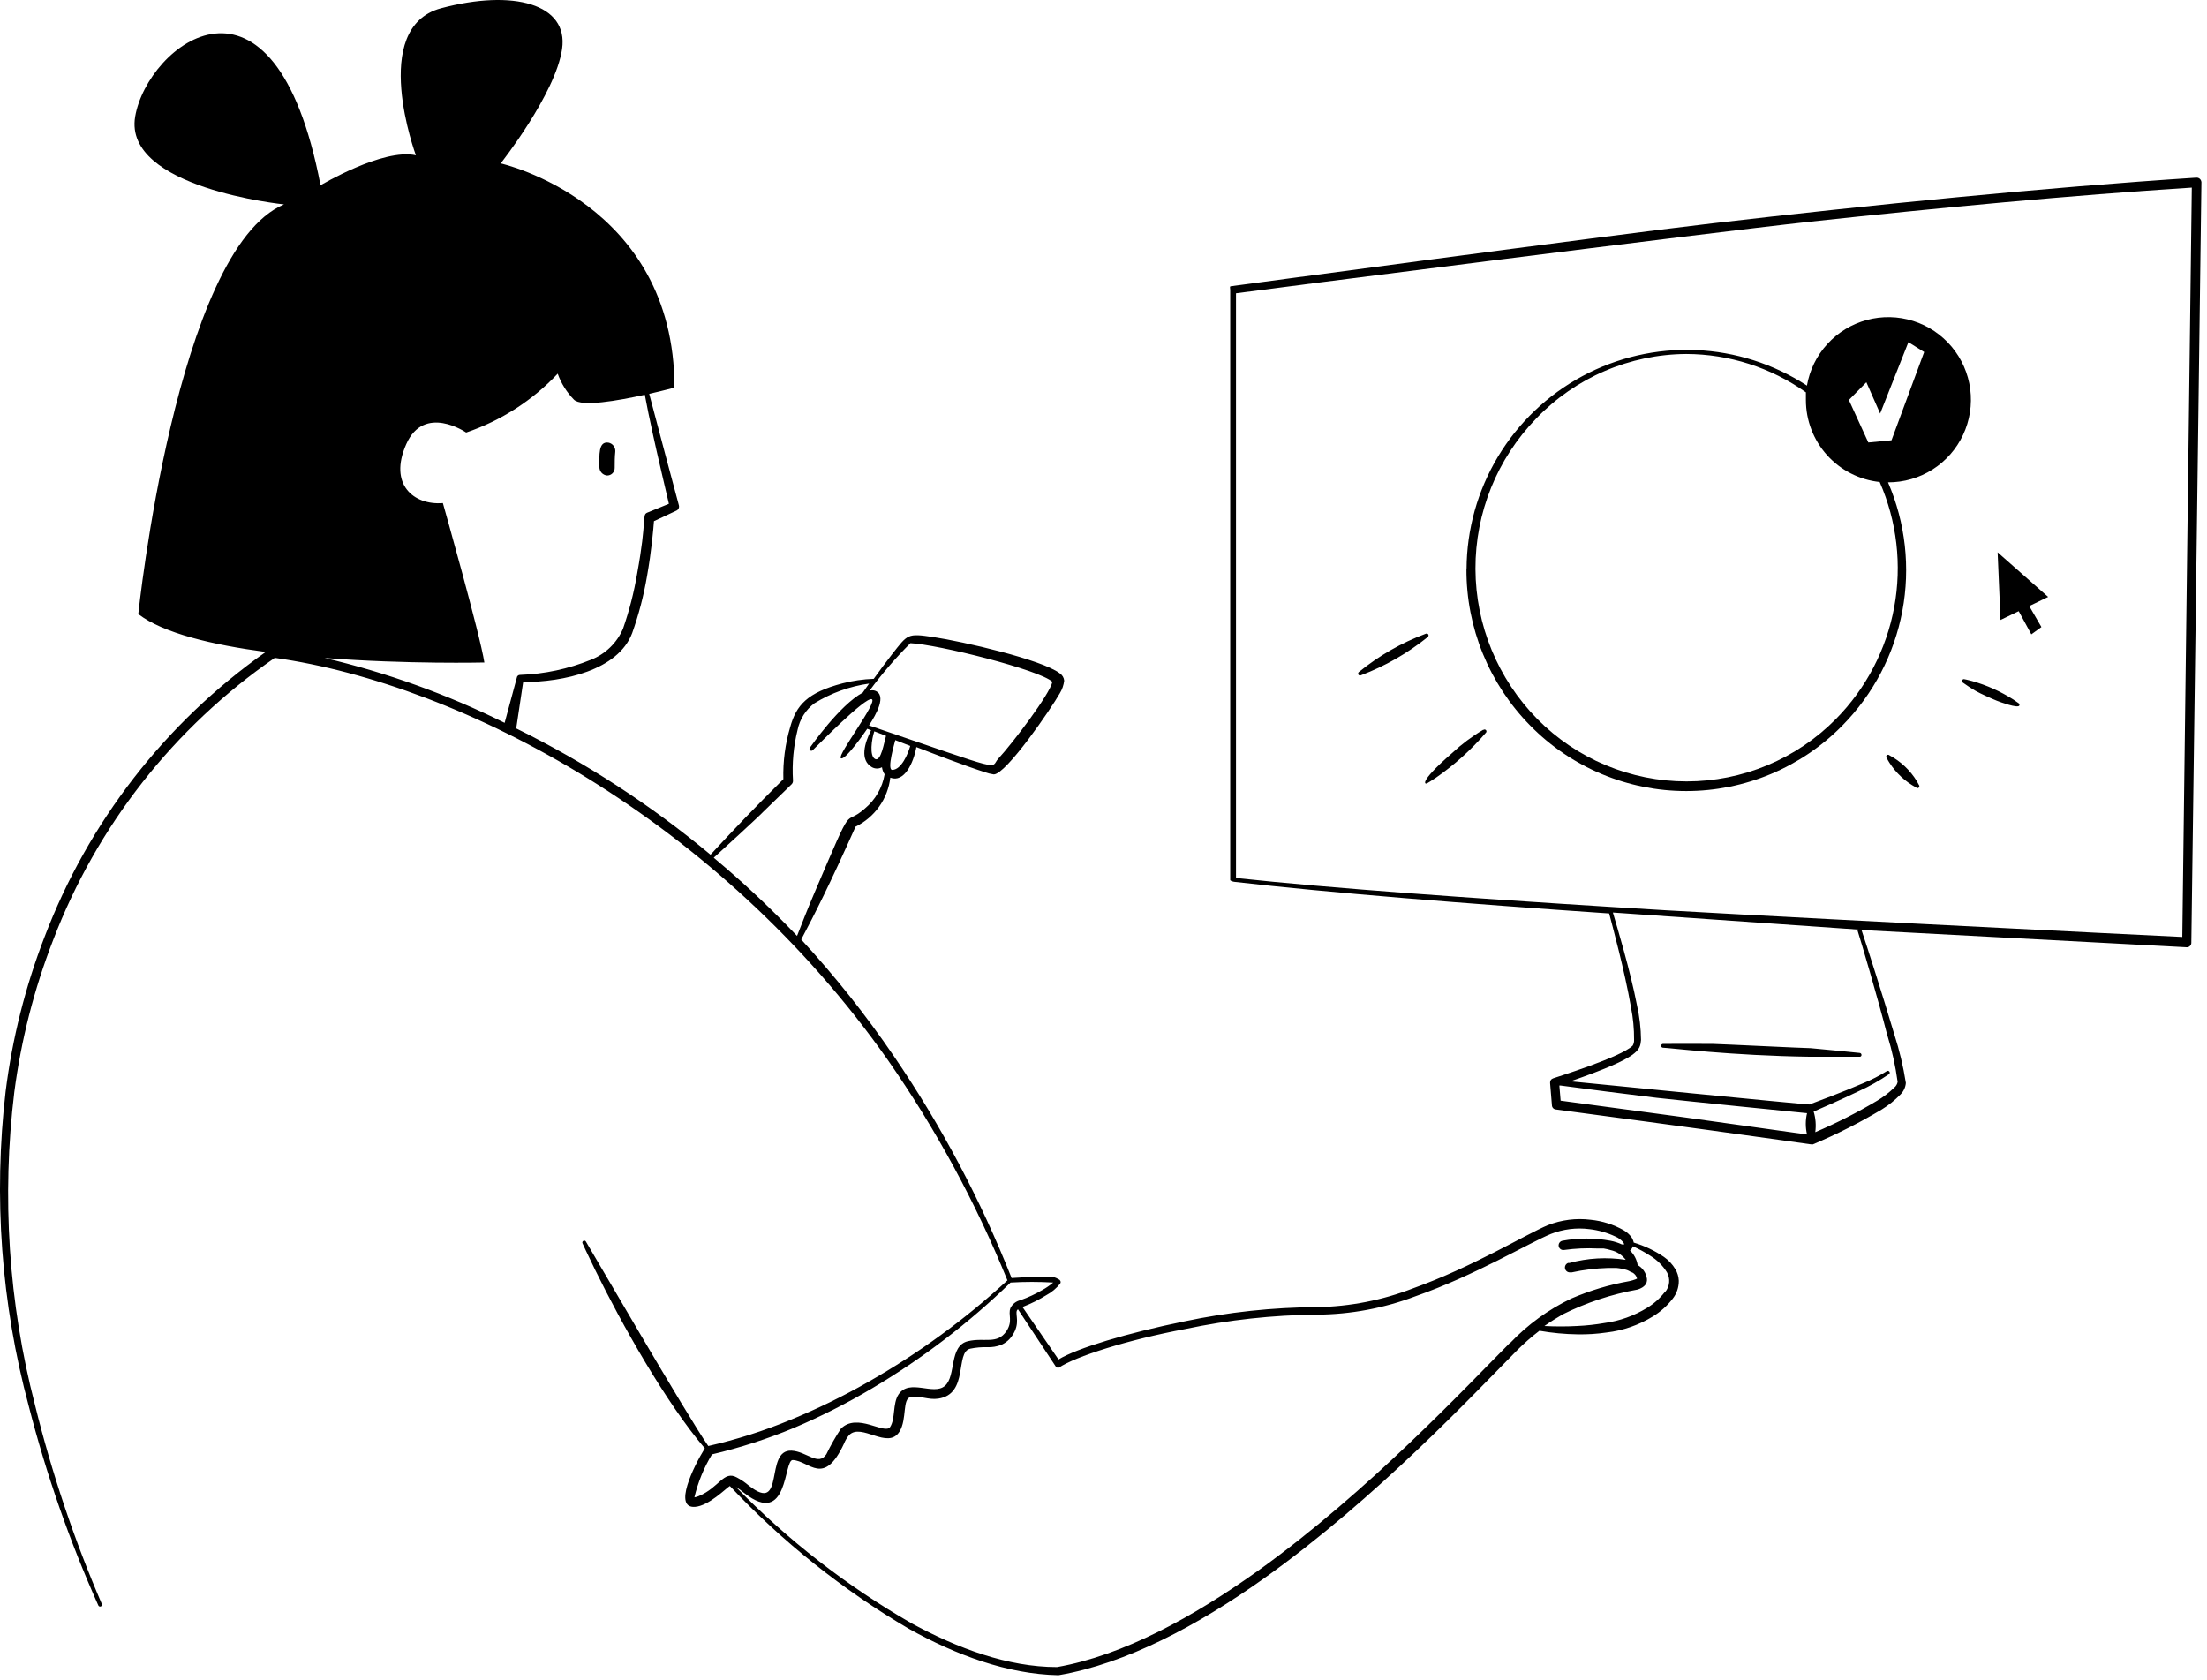 <svg width="381" height="290" viewBox="0 0 381 290" fill="none" xmlns="http://www.w3.org/2000/svg">
<path fill-rule="evenodd" clip-rule="evenodd" d="M253.155 98.246C253.112 108.356 257.074 118.071 264.175 125.266C267.689 128.842 271.88 131.682 276.504 133.621C281.128 135.559 286.091 136.558 291.105 136.558C296.118 136.558 301.082 135.559 305.705 133.621C310.329 131.682 314.52 128.842 318.035 125.266C323.388 119.851 327 112.958 328.408 105.475C329.815 97.991 328.954 90.257 325.935 83.266C328.653 83.276 331.317 82.508 333.613 81.054C335.91 79.6 337.743 77.52 338.896 75.059C340.05 72.597 340.476 69.858 340.125 67.162C339.773 64.467 338.659 61.928 336.912 59.845C335.166 57.762 332.861 56.222 330.268 55.405C327.676 54.589 324.904 54.53 322.279 55.236C319.654 55.943 317.286 57.384 315.453 59.392C313.621 61.399 312.4 63.889 311.935 66.567C306.213 62.834 299.591 60.714 292.765 60.428C285.94 60.142 279.164 61.701 273.15 64.941C267.136 68.181 262.106 72.983 258.591 78.841C255.076 84.698 253.205 91.395 253.175 98.227L253.155 98.246ZM322.195 65.987L324.575 71.386L329.455 59.066L332.175 60.767L326.535 76.007L322.535 76.386L319.175 69.046L322.195 65.987ZM291.095 61.106C298.5 61.127 305.717 63.44 311.755 67.727V69.046C311.755 72.563 313.056 75.956 315.409 78.57C317.761 81.184 320.997 82.836 324.495 83.207C327.475 90 328.348 97.532 327 104.828C325.652 112.123 322.146 118.846 316.935 124.126C313.566 127.538 309.553 130.246 305.129 132.094C300.706 133.943 295.959 134.895 291.165 134.895C286.37 134.895 281.624 133.943 277.2 132.094C272.776 130.246 268.764 127.538 265.395 124.126C258.58 117.219 254.745 107.916 254.711 98.213C254.677 88.51 258.448 79.181 265.215 72.227C268.567 68.739 272.584 65.957 277.029 64.048C281.474 62.138 286.257 61.138 291.095 61.106Z" fill="black"/>
<path fill-rule="evenodd" clip-rule="evenodd" d="M379.775 30.887C379.692 30.81 379.594 30.751 379.487 30.713C379.381 30.676 379.268 30.66 379.155 30.667C352.875 32.367 322.895 35.387 295.675 38.547C277.055 40.707 212.535 49.407 212.535 49.407C212.215 49.407 212.375 49.727 212.375 50.047V151.907C212.375 152.067 212.895 152.207 213.075 152.227C229.335 154.107 253.235 156.007 277.795 157.687C278.315 159.687 280.495 167.687 281.555 173.847C281.928 175.717 282.109 177.62 282.095 179.527C282.111 179.87 282.028 180.21 281.855 180.507C279.855 182.507 268.475 186.007 268.135 186.147C267.966 186.197 267.82 186.304 267.722 186.45C267.623 186.596 267.578 186.771 267.595 186.947L267.915 190.827C267.924 191.006 267.998 191.176 268.123 191.305C268.248 191.433 268.416 191.512 268.595 191.527C315.375 197.767 312.595 197.667 313.015 197.527C317.098 195.807 321.054 193.802 324.855 191.527C326.031 190.803 327.112 189.936 328.075 188.947C328.619 188.415 328.953 187.705 329.015 186.947C328.57 184.098 327.902 181.29 327.015 178.547C325.015 171.807 322.235 163.147 321.355 160.547L377.475 163.527C377.582 163.536 377.69 163.52 377.79 163.482C377.89 163.444 377.981 163.384 378.055 163.307C378.133 163.236 378.196 163.15 378.237 163.053C378.279 162.956 378.298 162.852 378.295 162.747C378.435 154.147 380.035 31.627 380.035 31.627C380.052 31.492 380.037 31.354 379.992 31.226C379.947 31.098 379.873 30.982 379.775 30.887ZM290.795 192.887L269.415 190.007L269.195 187.387H269.375C271.035 187.627 283.475 189.227 285.955 189.507C291.335 190.107 310.655 192.047 311.955 192.167C311.664 193.376 311.664 194.637 311.955 195.847L290.795 192.887ZM325.835 178.767C326.639 181.381 327.228 184.056 327.595 186.767C327.523 187.151 327.318 187.499 327.015 187.747C326.115 188.621 325.114 189.386 324.035 190.027C320.606 192.068 317.045 193.879 313.375 195.447C313.539 194.254 313.444 193.039 313.095 191.887C314.135 191.447 317.715 189.887 320.915 188.347C322.737 187.521 324.484 186.537 326.135 185.407C326.166 185.377 326.19 185.341 326.207 185.302C326.224 185.262 326.232 185.22 326.232 185.177C326.232 185.134 326.224 185.091 326.207 185.052C326.19 185.012 326.166 184.976 326.135 184.947C326.071 184.883 325.985 184.847 325.895 184.847C325.805 184.847 325.719 184.883 325.655 184.947C324.414 185.723 323.11 186.392 321.755 186.947C318.095 188.527 313.335 190.307 312.355 190.667C311.475 190.667 273.015 186.867 271.115 186.667C283.115 182.487 283.115 181.327 283.295 179.527C283.274 177.508 283.039 175.496 282.595 173.527C281.435 167.527 279.135 159.927 278.435 157.527L321.335 160.507H320.635C321.335 162.727 324.035 171.807 325.835 178.807V178.767ZM376.735 161.747C372.595 161.567 295.775 157.747 278.835 156.607C254.095 155.067 229.855 153.347 213.375 151.567V50.627C216.875 50.127 294.735 40.187 312.515 38.267C334.515 35.887 357.615 33.707 378.375 32.387L376.735 161.747Z" fill="black"/>
<path fill-rule="evenodd" clip-rule="evenodd" d="M312.575 180.946C311.495 180.946 296.955 180.226 295.615 180.206C294.275 180.186 287.115 180.206 287.115 180.206C287.07 180.204 287.026 180.21 286.983 180.224C286.941 180.239 286.902 180.262 286.869 180.292C286.835 180.321 286.808 180.357 286.789 180.398C286.769 180.438 286.758 180.482 286.755 180.526C286.755 180.613 286.788 180.697 286.848 180.76C286.907 180.823 286.988 180.861 287.075 180.866C287.935 180.866 298.975 182.246 312.515 182.426H321.015C321.058 182.432 321.101 182.429 321.142 182.416C321.183 182.404 321.221 182.382 321.254 182.354C321.286 182.326 321.312 182.29 321.329 182.251C321.347 182.212 321.356 182.169 321.355 182.126C321.358 182.082 321.352 182.037 321.337 181.995C321.322 181.952 321.3 181.913 321.27 181.88C321.24 181.846 321.204 181.819 321.164 181.8C321.124 181.78 321.08 181.769 321.035 181.766C321.035 181.766 314.535 181.106 312.575 180.946ZM348.495 105.506L350.675 109.506L352.415 108.246L350.315 104.626L353.575 103.046L344.855 95.346L345.355 107.026L348.495 105.506ZM338.735 117.426C338.715 117.465 338.703 117.508 338.701 117.552C338.698 117.596 338.704 117.64 338.719 117.681C338.734 117.722 338.758 117.76 338.788 117.792C338.818 117.824 338.855 117.849 338.895 117.866C339.59 118.37 340.311 118.837 341.055 119.266C341.895 119.746 343.815 120.606 344.715 120.966C345.255 121.186 348.355 122.326 348.595 121.806C348.615 121.767 348.627 121.724 348.629 121.681C348.632 121.637 348.626 121.593 348.611 121.552C348.596 121.51 348.572 121.473 348.542 121.441C348.512 121.409 348.476 121.384 348.435 121.366L347.575 120.766C345.365 119.355 342.959 118.277 340.435 117.566C339.655 117.346 339.175 117.266 339.175 117.266C339.095 117.232 339.005 117.229 338.923 117.259C338.841 117.288 338.774 117.348 338.735 117.426ZM330.895 134.826C329.742 132.955 328.113 131.423 326.175 130.386C326.145 130.356 326.109 130.332 326.07 130.316C326.03 130.3 325.988 130.291 325.945 130.291C325.902 130.291 325.86 130.3 325.821 130.316C325.781 130.332 325.745 130.356 325.715 130.386C325.685 130.417 325.661 130.452 325.645 130.492C325.628 130.531 325.62 130.574 325.62 130.616C325.62 130.659 325.628 130.701 325.645 130.741C325.661 130.78 325.685 130.816 325.715 130.846C325.849 131.13 326.003 131.404 326.175 131.666C327.326 133.463 328.916 134.936 330.795 135.946C330.823 135.98 330.858 136.007 330.898 136.026C330.938 136.044 330.981 136.054 331.025 136.054C331.069 136.054 331.112 136.044 331.152 136.026C331.192 136.007 331.227 135.98 331.255 135.946C331.313 135.884 331.345 135.802 331.345 135.716C331.345 135.631 331.313 135.549 331.255 135.486L330.895 134.826ZM246.575 109.526C246.526 109.454 246.452 109.402 246.368 109.38C246.283 109.358 246.193 109.367 246.115 109.406C241.949 110.959 238.065 113.182 234.615 115.986C234.543 116.035 234.49 116.109 234.468 116.194C234.446 116.278 234.456 116.368 234.495 116.446C234.541 116.523 234.615 116.578 234.701 116.6C234.787 116.623 234.878 116.61 234.955 116.566C239.111 114.993 242.993 112.772 246.455 109.986C246.528 109.937 246.58 109.864 246.602 109.779C246.624 109.694 246.614 109.605 246.575 109.526ZM256.035 125.986C254.115 127.121 252.324 128.463 250.695 129.986C244.515 135.366 246.115 135.486 246.455 135.166C246.455 135.166 247.015 134.846 247.875 134.266C251.066 132.056 253.963 129.448 256.495 126.506C256.528 126.479 256.555 126.445 256.575 126.407C256.595 126.369 256.607 126.327 256.61 126.285C256.614 126.242 256.609 126.199 256.596 126.158C256.584 126.117 256.563 126.079 256.535 126.046C256.508 126.014 256.474 125.986 256.436 125.967C256.398 125.947 256.356 125.935 256.313 125.931C256.271 125.927 256.228 125.932 256.187 125.945C256.146 125.958 256.108 125.979 256.075 126.006L256.035 125.986ZM287.255 216.986C285.654 215.894 283.893 215.057 282.035 214.506C281.966 214.169 281.83 213.85 281.635 213.566C281.28 213.087 280.831 212.686 280.315 212.386C278.556 211.389 276.608 210.769 274.595 210.566C272.089 210.254 269.544 210.577 267.195 211.506C263.435 213.066 254.215 218.726 243.935 222.406C238.662 224.451 233.07 225.548 227.415 225.646C219.705 225.686 212.018 226.51 204.475 228.106C194.655 230.106 185.875 232.746 182.735 234.686L176.475 225.566H176.655C178.049 225.028 179.388 224.358 180.655 223.566C181.578 223.072 182.389 222.391 183.035 221.566C183.079 221.494 183.103 221.411 183.103 221.326C183.103 221.242 183.079 221.159 183.035 221.086C182.967 220.961 182.852 220.867 182.715 220.826C182.503 220.692 182.274 220.584 182.035 220.506C179.568 220.41 177.098 220.45 174.635 220.626C169.306 207.144 162.49 194.298 154.315 182.326C149.483 175.229 144.135 168.498 138.315 162.186C140.635 157.826 143.255 152.646 147.695 142.706C149.324 141.911 150.727 140.72 151.775 139.242C152.823 137.764 153.483 136.046 153.695 134.246C156.095 135.166 157.695 131.726 158.195 128.966C161.275 130.166 166.835 132.286 169.975 133.286C170.487 133.473 171.016 133.607 171.555 133.686C173.695 133.686 181.555 122.186 182.955 119.686C183.364 119.024 183.623 118.28 183.715 117.506C183.693 117.247 183.611 116.997 183.476 116.775C183.34 116.552 183.155 116.365 182.935 116.226C179.855 113.866 166.255 110.746 161.075 109.966C156.595 109.306 156.735 109.466 153.995 112.946C152.955 114.266 151.815 115.826 150.835 117.186C149.019 117.249 147.215 117.511 145.455 117.966C139.335 119.566 137.455 121.766 136.415 125.506C135.55 128.425 135.151 131.463 135.235 134.506C130.275 139.406 126.595 143.286 122.655 147.546C112.379 138.976 101.12 131.657 89.115 125.746L90.315 117.746C97.195 117.746 106.695 115.746 109.135 109.286C110.269 106.099 111.125 102.821 111.695 99.486C112.475 95.106 112.795 91.286 112.895 89.966L116.775 88.146C116.943 88.068 117.077 87.932 117.154 87.764C117.231 87.595 117.246 87.405 117.195 87.226C117.195 87.226 112.375 69.226 112.075 67.986C114.575 67.426 116.435 66.906 116.435 66.906C116.435 34.906 86.435 28.206 86.435 28.206C86.435 28.206 95.915 16.206 97.035 8.446C98.155 0.686 88.635 -1.914 76.135 1.426C63.635 4.766 71.795 26.806 71.795 26.806C66.095 25.546 55.335 31.986 55.335 31.986C47.335 -9.714 25.435 7.786 23.335 20.126C21.235 32.466 49.035 35.286 49.035 35.286C30.415 43.086 23.875 106.006 23.875 106.006C28.155 109.306 36.675 111.326 45.875 112.546C28.519 124.785 15.216 141.932 7.675 161.786C4.37 170.348 2.12 179.28 0.975 188.386C-1.151 206.603 0.207 225.057 4.975 242.766C8.001 254.543 12.015 266.044 16.975 277.146C17.01 277.226 17.074 277.289 17.155 277.32C17.195 277.336 17.238 277.344 17.28 277.343C17.323 277.343 17.366 277.333 17.405 277.316C17.445 277.299 17.48 277.275 17.51 277.244C17.54 277.213 17.563 277.177 17.579 277.137C17.595 277.097 17.603 277.054 17.602 277.011C17.601 276.968 17.592 276.926 17.575 276.886C12.792 265.762 8.933 254.263 6.035 242.506C1.477 224.888 0.269 206.57 2.475 188.506C3.649 179.529 5.898 170.726 9.175 162.286C16.716 142.555 30.054 125.57 47.435 113.566C79.895 118.126 124.175 141.566 153.295 183.026C161.554 194.891 168.469 207.636 173.915 221.026C166.606 227.759 158.555 233.637 149.915 238.546C145.582 241.022 141.093 243.214 136.475 245.106C131.877 247.01 127.127 248.522 122.275 249.626C118.675 244.506 101.295 214.506 101.155 214.346C101.136 214.308 101.109 214.273 101.077 214.245C101.044 214.217 101.006 214.196 100.965 214.183C100.924 214.169 100.881 214.165 100.838 214.169C100.795 214.173 100.753 214.186 100.715 214.206C100.674 214.225 100.637 214.253 100.607 214.287C100.577 214.321 100.554 214.361 100.541 214.405C100.528 214.448 100.524 214.494 100.53 214.539C100.536 214.584 100.551 214.628 100.575 214.666C100.575 214.666 101.375 216.426 102.735 219.206C107.335 228.586 114.895 242.066 121.675 250.026C119.675 253.246 116.195 260.426 119.995 260.126C122.375 259.946 125.355 256.906 125.995 256.526C135.077 266.174 145.489 274.478 156.915 281.186C165.035 285.706 173.935 289.006 182.635 289.186H182.755C194.415 287.186 206.755 280.626 218.195 272.486C237.615 258.666 254.575 240.486 261.895 233.106C263.105 231.895 264.394 230.765 265.755 229.726C267.942 230.109 270.155 230.317 272.375 230.346C274.041 230.375 275.707 230.268 277.355 230.026C280.193 229.697 282.924 228.748 285.355 227.246C286.655 226.452 287.8 225.429 288.735 224.226C289.448 223.336 289.83 222.227 289.815 221.086C289.785 220.38 289.579 219.693 289.215 219.086C288.717 218.256 288.049 217.54 287.255 216.986ZM56.035 113.586C70.355 114.686 83.615 114.366 83.615 114.366C82.895 109.606 76.455 86.846 76.455 86.846C71.435 87.246 67.035 83.646 70.135 76.666C73.235 69.686 80.475 74.666 80.475 74.666C86.493 72.622 91.918 69.133 96.275 64.506C96.876 66.183 97.831 67.712 99.075 68.986C100.355 70.286 106.675 69.166 111.315 68.146C111.635 69.906 112.175 72.526 112.775 75.246C113.215 77.346 115.235 85.966 115.475 86.966L111.715 88.506C110.795 88.926 111.715 89.626 109.995 99.006C109.451 102.243 108.635 105.427 107.555 108.526C107.035 109.74 106.279 110.839 105.331 111.759C104.384 112.678 103.264 113.402 102.035 113.886C98.135 115.476 93.984 116.363 89.775 116.506C89.635 116.501 89.499 116.55 89.394 116.643C89.29 116.736 89.225 116.867 89.215 117.006L87.115 124.786C77.22 119.872 66.791 116.114 56.035 113.586ZM154.035 132.906C153.035 132.906 154.495 128.066 154.555 127.766L157.135 128.766C156.755 130.146 155.595 132.886 154.035 132.906ZM157.095 111.026C161.955 111.246 179.495 115.646 181.675 117.706C181.255 119.806 174.815 128.286 172.355 130.946C170.755 132.646 174.355 133.526 150.015 125.226C151.255 123.346 153.155 119.986 151.035 119.226C150.734 119.143 150.416 119.143 150.115 119.226C152.251 116.313 154.612 113.572 157.175 111.026H157.095ZM152.955 127.026C152.615 128.166 152.095 131.526 151.075 131.026C150.055 130.526 150.475 127.586 150.935 126.246L152.955 127.026ZM125.215 149.766L123.215 148.066C124.375 147.026 131.215 140.766 131.835 140.066C134.475 137.526 136.655 135.386 136.655 135.386C136.742 135.301 136.808 135.197 136.849 135.083C136.891 134.969 136.906 134.847 136.895 134.726C136.713 131.783 136.983 128.828 137.695 125.966C138.074 124.144 139.105 122.522 140.595 121.406C143.474 119.635 146.688 118.477 150.035 118.006L148.935 119.566C144.935 121.726 139.975 128.866 139.815 129.066C139.788 129.099 139.767 129.137 139.754 129.178C139.741 129.219 139.736 129.262 139.74 129.305C139.744 129.347 139.756 129.389 139.775 129.427C139.795 129.465 139.822 129.499 139.855 129.526C139.888 129.554 139.926 129.575 139.967 129.588C140.008 129.601 140.051 129.605 140.093 129.602C140.136 129.598 140.178 129.586 140.216 129.566C140.254 129.546 140.288 129.519 140.315 129.486C141.075 128.766 149.395 120.266 150.495 120.706C151.595 121.146 144.495 130.346 145.155 130.886C145.815 131.426 149.335 126.386 149.715 125.806L150.375 126.066C149.255 128.246 148.375 131.226 150.535 132.446C150.798 132.592 151.094 132.668 151.395 132.668C151.696 132.668 151.992 132.592 152.255 132.446C152.315 132.882 152.472 133.299 152.715 133.666C152.322 135.976 151.116 138.068 149.315 139.566C145.315 143.106 147.795 137.246 140.635 154.046C139.995 155.526 139.415 156.966 138.915 158.206C138.415 159.446 137.875 160.826 137.595 161.566C133.668 157.428 129.537 153.49 125.215 149.766ZM120.635 258.266C120.395 258.379 120.138 258.453 119.875 258.486C120.494 255.869 121.52 253.365 122.915 251.066C127.738 249.933 132.46 248.408 137.035 246.506C141.693 244.537 146.21 242.252 150.555 239.666C159.214 234.543 167.236 228.414 174.455 221.406C176.906 221.258 179.364 221.258 181.815 221.406C181.249 221.882 180.64 222.304 179.995 222.666C178.78 223.378 177.501 223.974 176.175 224.446C175.801 224.526 175.45 224.69 175.148 224.926C174.847 225.161 174.603 225.462 174.435 225.806C173.975 226.986 174.915 228.026 173.735 229.806C172.135 232.146 169.915 230.866 167.115 231.526C163.775 232.306 165.115 237.526 163.115 239.246C161.115 240.966 156.995 237.926 155.115 240.726C154.075 242.306 154.595 244.886 153.675 246.326C152.755 247.766 147.975 243.766 145.155 246.646C144.227 248.057 143.392 249.527 142.655 251.046C141.275 253.166 139.255 250.566 136.655 250.426C131.855 250.186 135.675 261.546 129.235 256.426C128.619 255.903 127.948 255.447 127.235 255.066C124.915 253.766 124.215 256.766 120.635 258.266ZM260.635 231.846C253.355 239.126 236.475 257.306 217.195 271.146C205.975 279.146 193.935 285.766 182.475 287.786C173.995 287.786 165.295 284.546 157.355 280.226C146.212 273.815 136.008 265.893 127.035 256.686C127.544 257.008 128.032 257.362 128.495 257.746C136.155 263.746 135.255 251.966 136.855 252.046C139.775 252.186 142.195 256.746 145.715 249.186C145.922 248.663 146.212 248.176 146.575 247.746C148.715 245.546 153.255 250.346 155.275 247.146C156.635 244.966 155.695 241.386 157.275 241.146C158.855 240.906 160.295 241.706 161.975 241.446C167.295 240.666 164.835 233.446 167.475 232.826C168.468 232.618 169.482 232.53 170.495 232.566C171.279 232.587 172.06 232.458 172.795 232.186C173.62 231.837 174.318 231.244 174.795 230.486C176.135 228.486 175.275 227.006 175.535 226.266C175.574 226.167 175.645 226.083 175.735 226.026L182.275 235.926C182.301 235.969 182.336 236.005 182.377 236.033C182.419 236.061 182.466 236.079 182.515 236.086C182.611 236.125 182.719 236.125 182.815 236.086C185.595 234.206 194.575 231.306 204.635 229.426C212.107 227.844 219.718 227.013 227.355 226.946C233.173 226.909 238.937 225.832 244.375 223.766C254.695 220.146 263.975 214.546 267.755 213.006C269.858 212.184 272.135 211.902 274.375 212.186C275.935 212.364 277.455 212.797 278.875 213.466C279.401 213.689 279.866 214.031 280.235 214.466C280.306 214.578 280.36 214.699 280.395 214.826H279.995C279.358 214.53 278.686 214.315 277.995 214.186C275.271 213.684 272.479 213.684 269.755 214.186C269.65 214.202 269.549 214.238 269.458 214.293C269.367 214.348 269.288 214.42 269.225 214.506C269.161 214.591 269.116 214.688 269.09 214.791C269.064 214.894 269.059 215.001 269.075 215.106C269.091 215.211 269.127 215.312 269.182 215.403C269.237 215.494 269.309 215.574 269.394 215.637C269.48 215.7 269.577 215.746 269.68 215.771C269.783 215.797 269.89 215.802 269.995 215.786C271.923 215.517 273.871 215.43 275.815 215.526H276.855C277.261 215.592 277.662 215.685 278.055 215.806C279.095 216.036 280.018 216.633 280.655 217.486C277.413 216.987 274.102 217.17 270.935 218.026H270.695C270.506 218.099 270.35 218.238 270.255 218.418C270.16 218.597 270.134 218.804 270.18 219.002C270.226 219.199 270.342 219.373 270.507 219.492C270.671 219.61 270.873 219.665 271.075 219.646H271.355C273.401 219.202 275.483 218.948 277.575 218.886H279.035C279.66 218.941 280.276 219.061 280.875 219.246C281.086 219.322 281.288 219.423 281.475 219.546C281.573 219.607 281.682 219.648 281.795 219.666C282 219.774 282.178 219.925 282.32 220.108C282.461 220.29 282.562 220.501 282.615 220.726L282.355 220.846C281.998 220.984 281.63 221.091 281.255 221.166C277.817 221.777 274.462 222.784 271.255 224.166C267.296 226.061 263.718 228.664 260.695 231.846H260.635ZM287.395 223.046C286.55 224.146 285.505 225.075 284.315 225.786C282.088 227.149 279.602 228.034 277.015 228.386C275.435 228.662 273.838 228.836 272.235 228.906C270.363 229.006 268.487 229.006 266.615 228.906C267.695 228.146 268.735 227.506 269.755 226.906C273.855 224.862 278.226 223.414 282.735 222.606C283.955 222.206 284.395 221.546 284.315 220.766C284.25 220.273 284.072 219.801 283.795 219.388C283.517 218.975 283.148 218.632 282.715 218.386C282.555 217.427 282.093 216.544 281.395 215.866L281.635 215.626C281.745 215.48 281.833 215.318 281.895 215.146C282.935 215.617 283.938 216.165 284.895 216.786C286.066 217.5 287.053 218.48 287.775 219.646C288.074 220.178 288.203 220.789 288.146 221.396C288.089 222.004 287.848 222.579 287.455 223.046H287.395Z" fill="black"/>
<path fill-rule="evenodd" clip-rule="evenodd" d="M104.796 82.086C104.973 82.089 105.149 82.056 105.314 81.988C105.478 81.92 105.626 81.82 105.75 81.692C105.874 81.565 105.97 81.413 106.033 81.247C106.096 81.081 106.124 80.904 106.116 80.726C106.116 79.806 106.116 78.906 106.216 77.986C106.251 77.62 106.148 77.254 105.925 76.961C105.703 76.668 105.378 76.47 105.016 76.406C103.256 76.166 103.476 78.626 103.476 80.606C103.469 80.974 103.601 81.331 103.846 81.605C104.09 81.879 104.43 82.051 104.796 82.086Z" fill="black"/>
</svg>
